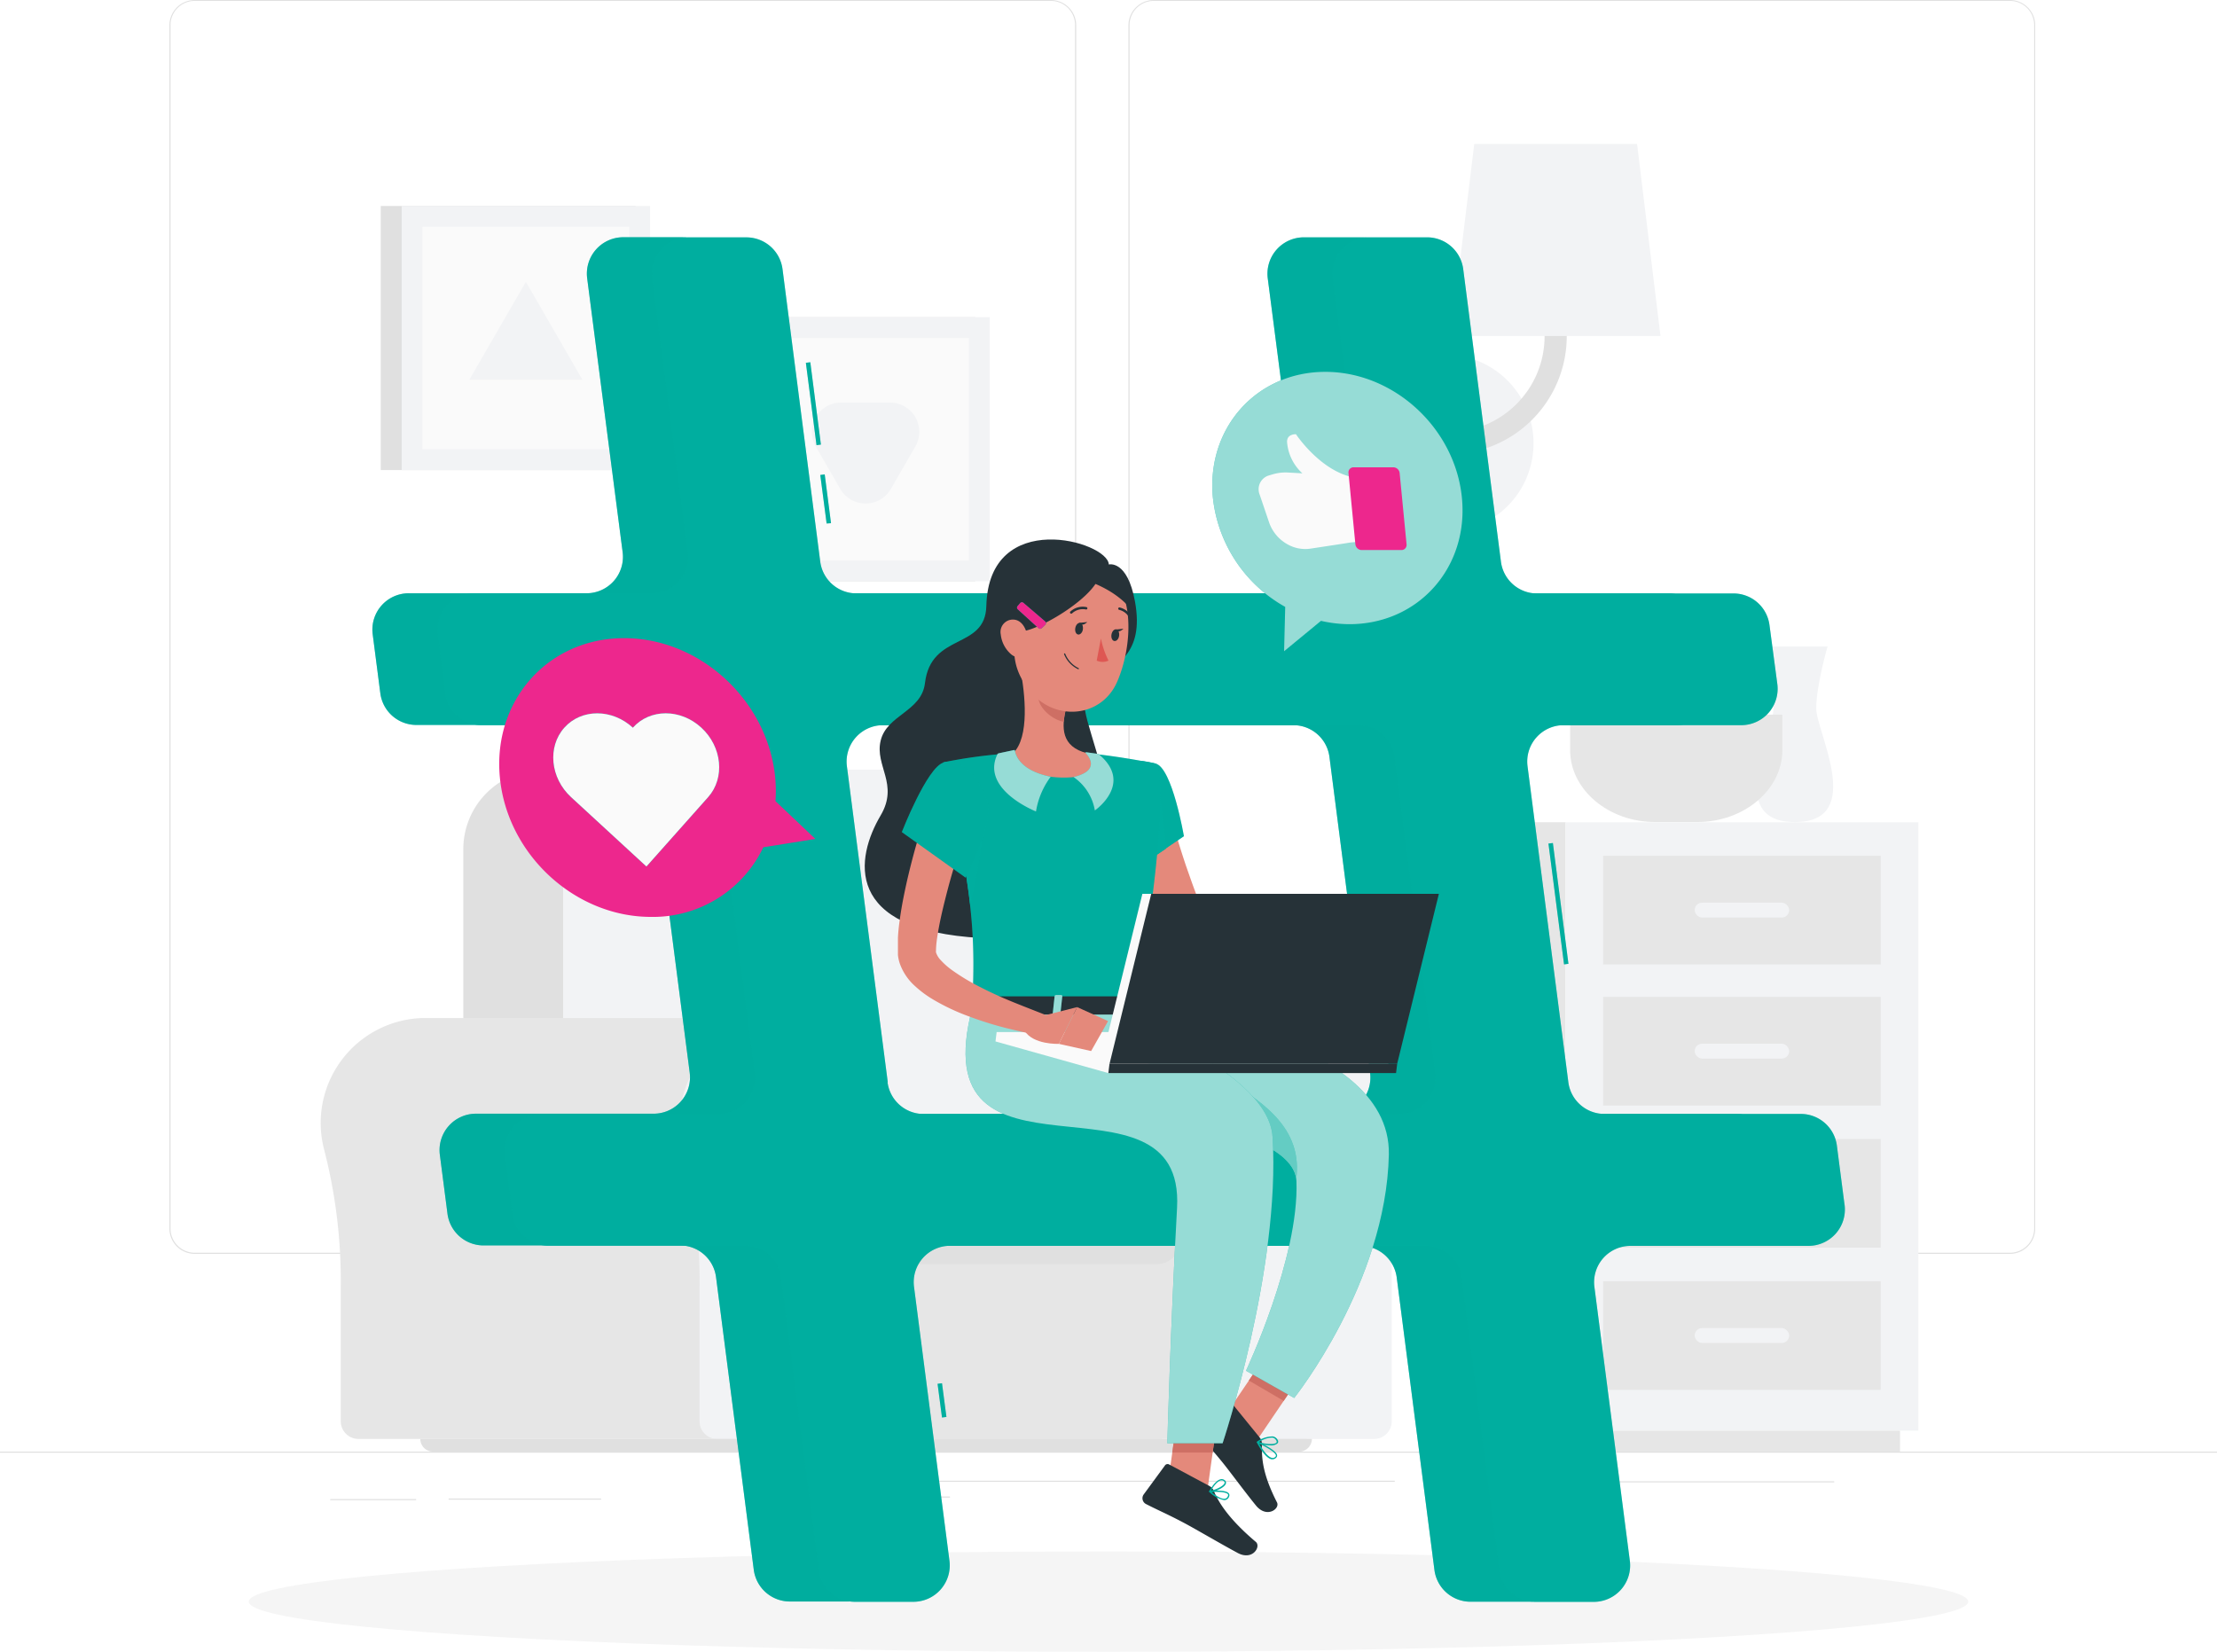 <svg xmlns="http://www.w3.org/2000/svg" width="342.139" height="254.934" viewBox="0 0 342.139 254.934">
    <g id="Social_media-rafiki" data-name="Social media-rafiki" transform="translate(0 -55)">
        <g id="freepik--background-complete--inject-11" transform="translate(0 55)">
            <rect id="Rectangle_26912" data-name="Rectangle 26912" width="342.139" height="0.171" transform="translate(0 224.032)" fill="#e0e0e0"/>
            <rect id="Rectangle_26913" data-name="Rectangle 26913" width="23.539" height="0.171" transform="translate(69.228 231.279)" fill="#e0e0e0"/>
            <rect id="Rectangle_26914" data-name="Rectangle 26914" width="13.248" height="0.171" transform="translate(50.965 231.361)" fill="#e0e0e0"/>
            <rect id="Rectangle_26915" data-name="Rectangle 26915" width="26.851" height="0.171" transform="translate(119.749 230.964)" fill="#e0e0e0"/>
            <rect id="Rectangle_26916" data-name="Rectangle 26916" width="79.226" height="0.171" transform="translate(136.021 228.528)" fill="#e0e0e0"/>
            <rect id="Rectangle_26917" data-name="Rectangle 26917" width="36.26" height="0.171" transform="translate(246.805 228.617)" fill="#e0e0e0"/>
            <path id="Path_31385" data-name="Path 31385" d="M174.238,248.514H42.11a3.907,3.907,0,0,1-3.9-3.907V58.873A3.907,3.907,0,0,1,42.11,55H174.238a3.907,3.907,0,0,1,3.907,3.907v185.7A3.907,3.907,0,0,1,174.238,248.514ZM42.11,55.137a3.736,3.736,0,0,0-3.729,3.736V244.606a3.736,3.736,0,0,0,3.729,3.736H174.238a3.743,3.743,0,0,0,3.736-3.736V58.873a3.743,3.743,0,0,0-3.736-3.736Z" transform="translate(-12.064 -55)" fill="#e0e0e0"/>
            <path id="Path_31386" data-name="Path 31386" d="M390.541,248.514H258.407a3.914,3.914,0,0,1-3.907-3.907V58.873A3.914,3.914,0,0,1,258.407,55H390.541a3.907,3.907,0,0,1,3.894,3.873V244.606A3.907,3.907,0,0,1,390.541,248.514ZM258.407,55.137a3.743,3.743,0,0,0-3.736,3.736V244.606a3.743,3.743,0,0,0,3.736,3.736H390.541a3.743,3.743,0,0,0,3.736-3.736V58.873a3.743,3.743,0,0,0-3.736-3.736Z" transform="translate(-80.351 -55)" fill="#e0e0e0"/>
            <path id="Path_31387" data-name="Path 31387" d="M206.266,284.61h0c-.376,0-.753,0-1.136.034a16.2,16.2,0,0,0-14.507,20.371,81.156,81.156,0,0,1,2.539,21.1v20.72a2.737,2.737,0,0,0,2.737,2.737h65.773V284.61Z" transform="translate(-60.009 -127.493)" fill="#e6e6e6"/>
            <path id="Path_31388" data-name="Path 31388" d="M303.4,300.848a16.2,16.2,0,0,0-32.366-1.054,16.368,16.368,0,0,0,.52,5.269,80.867,80.867,0,0,1,2.546,21.1v20.72a2.737,2.737,0,0,0,2.737,2.737h20.768a2.737,2.737,0,0,0,2.737-2.737V324.948a74.033,74.033,0,0,1,2.5-19.769A16.183,16.183,0,0,0,303.4,300.848Z" transform="translate(-85.561 -127.534)" fill="#f2f3f5"/>
            <rect id="Rectangle_26918" data-name="Rectangle 26918" width="59.033" height="39.435" transform="translate(120.289 182.634)" fill="#e6e6e6"/>
            <path id="Path_31389" data-name="Path 31389" d="M116.745,228.61h54.468a12.262,12.262,0,0,1,12.317,12.262v60.49H104.49v-60.49A12.262,12.262,0,0,1,116.745,228.61Z" transform="translate(-32.99 -109.813)" fill="#e0e0e0"/>
            <path id="Path_31390" data-name="Path 31390" d="M138.7,228.61h55.673a11.667,11.667,0,0,1,11.667,11.667v61.079H127V240.284a11.667,11.667,0,0,1,11.7-11.674Z" transform="translate(-40.097 -109.813)" fill="#f2f3f5"/>
            <path id="Path_31391" data-name="Path 31391" d="M180.941,316.64h54.414a3.558,3.558,0,0,1,3.558,3.558v8.944a3.558,3.558,0,0,1-3.558,3.558H180.941a1.061,1.061,0,0,1-1.061-1.061V317.7a1.061,1.061,0,0,1,1.061-1.061Z" transform="translate(-56.792 -137.606)" fill="#e0e0e0"/>
            <path id="Path_31392" data-name="Path 31392" d="M88.526,284.61h0c-.376,0-.753,0-1.136.034a16.2,16.2,0,0,0-14.507,20.371,81.156,81.156,0,0,1,2.539,21.1v20.72a2.737,2.737,0,0,0,2.737,2.737h65.766V284.61Z" transform="translate(-22.835 -127.493)" fill="#e6e6e6"/>
            <path id="Path_31393" data-name="Path 31393" d="M185.641,300.848a16.2,16.2,0,0,0-32.366-1.054,16.368,16.368,0,0,0,.52,5.269,80.867,80.867,0,0,1,2.546,21.1v20.72a2.737,2.737,0,0,0,2.737,2.737h20.768a2.737,2.737,0,0,0,2.737-2.737V324.948a74.032,74.032,0,0,1,2.5-19.769,16.182,16.182,0,0,0,.554-4.331Z" transform="translate(-48.382 -127.534)" fill="#f2f3f5"/>
            <path id="Path_31394" data-name="Path 31394" d="M230.421,381.5H96.761a1.971,1.971,0,0,1-1.971-1.971H232.384A1.971,1.971,0,0,1,230.421,381.5Z" transform="translate(-29.927 -157.462)" fill="#e0e0e0"/>
            <rect id="Rectangle_26919" data-name="Rectangle 26919" width="39.325" height="40.756" transform="translate(58.759 31.792)" fill="#e0e0e0"/>
            <rect id="Rectangle_26920" data-name="Rectangle 26920" width="38.34" height="40.756" transform="translate(61.989 31.792)" fill="#f2f3f5"/>
            <rect id="Rectangle_26921" data-name="Rectangle 26921" width="34.33" height="31.915" transform="translate(97.113 35.001) rotate(90)" fill="#fafafa"/>
            <path id="Path_31395" data-name="Path 31395" d="M114.575,118.56l-8.725,15.116h17.456Z" transform="translate(-33.419 -75.067)" fill="#f2f3f5"/>
            <rect id="Rectangle_26922" data-name="Rectangle 26922" width="39.325" height="40.756" transform="translate(111.181 48.953)" fill="#e0e0e0"/>
            <rect id="Rectangle_26923" data-name="Rectangle 26923" width="38.34" height="40.756" transform="translate(114.404 48.953)" fill="#f2f3f5"/>
            <rect id="Rectangle_26924" data-name="Rectangle 26924" width="34.33" height="31.915" transform="translate(149.528 52.169) rotate(90)" fill="#fafafa"/>
            <path id="Path_31396" data-name="Path 31396" d="M195.289,159.123l3.784-6.555a4.516,4.516,0,0,0-3.907-6.768h-7.575a4.509,4.509,0,0,0-3.9,6.768l3.784,6.555a4.509,4.509,0,0,0,7.814,0Z" transform="translate(-57.804 -83.668)" fill="#f2f3f5"/>
            <rect id="Rectangle_26925" data-name="Rectangle 26925" width="10.75" height="93.89" transform="translate(230.848 126.899)" fill="#e6e6e6"/>
            <rect id="Rectangle_26926" data-name="Rectangle 26926" width="59.539" height="3.237" transform="translate(233.681 220.789)" fill="#e6e6e6"/>
            <rect id="Rectangle_26927" data-name="Rectangle 26927" width="54.462" height="93.89" transform="translate(296.053 220.796) rotate(180)" fill="#f2f3f5"/>
            <rect id="Rectangle_26928" data-name="Rectangle 26928" width="42.849" height="16.765" transform="translate(290.25 192.556) rotate(180)" fill="#e6e6e6"/>
            <rect id="Rectangle_26929" data-name="Rectangle 26929" width="42.849" height="16.765" transform="translate(290.25 214.5) rotate(180)" fill="#e6e6e6"/>
            <rect id="Rectangle_26930" data-name="Rectangle 26930" width="14.582" height="2.299" rx="1.15" transform="translate(261.531 183.024)" fill="#f2f3f5"/>
            <rect id="Rectangle_26931" data-name="Rectangle 26931" width="14.582" height="2.299" rx="1.15" transform="translate(261.531 204.968)" fill="#f2f3f5"/>
            <rect id="Rectangle_26932" data-name="Rectangle 26932" width="42.849" height="16.765" transform="translate(290.25 148.844) rotate(180)" fill="#e6e6e6"/>
            <rect id="Rectangle_26933" data-name="Rectangle 26933" width="42.849" height="16.765" transform="translate(290.25 170.618) rotate(180)" fill="#e6e6e6"/>
            <rect id="Rectangle_26934" data-name="Rectangle 26934" width="14.582" height="2.299" rx="1.15" transform="translate(261.531 139.312)" fill="#f2f3f5"/>
            <rect id="Rectangle_26935" data-name="Rectangle 26935" width="14.582" height="2.299" rx="1.15" transform="translate(261.531 161.079)" fill="#f2f3f5"/>
            <path id="Path_31397" data-name="Path 31397" d="M407.117,200.81H397.024s1.752,6.049,1.752,9.58-7.678,17.518,3.3,17.518,3.291-13.952,3.291-17.518S407.117,200.81,407.117,200.81Z" transform="translate(-125.078 -101.036)" fill="#f2f3f5"/>
            <path id="Path_31398" data-name="Path 31398" d="M369.36,210.464a4.79,4.79,0,1,1-4.79-4.824A4.79,4.79,0,0,1,369.36,210.464Z" transform="translate(-113.591 -102.56)" fill="#f2f3f5"/>
            <path id="Path_31399" data-name="Path 31399" d="M381.4,213.824A4.824,4.824,0,1,1,376.574,209a4.824,4.824,0,0,1,4.824,4.824Z" transform="translate(-117.37 -103.621)" fill="#f2f3f5"/>
            <path id="Path_31400" data-name="Path 31400" d="M391.708,211.1a4.824,4.824,0,1,1-4.824-4.824,4.824,4.824,0,0,1,4.824,4.824Z" transform="translate(-120.625 -102.763)" fill="#f2f3f5"/>
            <path id="Path_31401" data-name="Path 31401" d="M354.11,216.18v5.474c0,6.1,5.905,11.1,13.118,11.1h6.514c7.219,0,13.124-5,13.124-11.1V216.18Z" transform="translate(-111.801 -105.888)" fill="#e6e6e6"/>
            <path id="Path_31402" data-name="Path 31402" d="M317.036,162.352a13.706,13.706,0,1,1,0-27.412h1.683v27.412Z" transform="translate(-95.768 -80.239)" fill="#e0e0e0"/>
            <circle id="Ellipse_1607" data-name="Ellipse 1607" cx="13.706" cy="13.706" r="13.706" transform="translate(206.489 78.643) rotate(-76.83)" fill="#f2f3f5"/>
            <path id="Path_31403" data-name="Path 31403" d="M325.931,137.788a1.711,1.711,0,0,1,0-3.421,14.815,14.815,0,0,0,14.8-14.794V96.821a1.711,1.711,0,0,1,3.421,0v22.752a18.243,18.243,0,0,1-18.222,18.215Z" transform="translate(-102.364 -67.664)" fill="#e0e0e0"/>
            <path id="Path_31404" data-name="Path 31404" d="M359.563,117.113H327.21l3.613-29.643H355.95Z" transform="translate(-103.308 -65.252)" fill="#f2f3f5"/>
        </g>
        <g id="freepik--Shadow--inject-11" transform="translate(38.395 294.442)">
            <ellipse id="Ellipse_1608" data-name="Ellipse 1608" cx="132.675" cy="7.746" rx="132.675" ry="7.746" fill="#f5f5f5"/>
        </g>
        <g id="freepik--Hashtag--inject-11" transform="translate(57.467 91.616)">
            <path id="Path_31405" data-name="Path 31405" d="M301.109,257.806l-1.17-9.094a5.625,5.625,0,0,0-5.57-4.9H264.055a5.611,5.611,0,0,1-5.57-4.893L252.2,190.144a5.6,5.6,0,0,1,5.563-6.33h27.412a5.611,5.611,0,0,0,5.563-6.336l-1.163-9.1a5.611,5.611,0,0,0-5.57-4.893H253.7a5.611,5.611,0,0,1-5.563-4.9l-5.83-45.162a5.618,5.618,0,0,0-5.57-4.9h-9.005a5.618,5.618,0,0,0-5.57,6.336l5.474,42.275a5.618,5.618,0,0,1-5.57,6.336h-73.4a5.611,5.611,0,0,1-5.563-4.9l-5.83-45.162a5.611,5.611,0,0,0-5.563-4.9H122.7a5.618,5.618,0,0,0-5.57,6.336l5.474,42.275a5.618,5.618,0,0,1-5.57,6.336H89.6a5.611,5.611,0,0,0-5.57,6.33l1.177,9.094a5.611,5.611,0,0,0,5.57,4.9h30.307a5.611,5.611,0,0,1,5.57,4.893l6.3,48.775a5.611,5.611,0,0,1-5.57,6.33H99.965a5.618,5.618,0,0,0-5.57,6.336l1.177,9.094a5.611,5.611,0,0,0,5.563,4.9h30.313a5.611,5.611,0,0,1,5.57,4.893l5.823,45.162a5.618,5.618,0,0,0,5.57,4.9h9.005a5.618,5.618,0,0,0,5.57-6.336l-5.474-42.275a5.611,5.611,0,0,1,5.584-6.275h73.382a5.611,5.611,0,0,1,5.584,4.858l5.823,45.162a5.618,5.618,0,0,0,5.57,4.9h9.005a5.611,5.611,0,0,0,5.563-6.336l-5.474-42.275a5.611,5.611,0,0,1,5.57-6.33h27.412a5.618,5.618,0,0,0,5.577-6.35ZM153.455,238.92l-6.289-48.775a5.611,5.611,0,0,1,5.563-6.33h73.382a5.611,5.611,0,0,1,5.57,4.893l6.275,48.782a5.611,5.611,0,0,1-5.57,6.33H159.025a5.618,5.618,0,0,1-5.57-4.9Z" transform="translate(-83.982 -108.51)" fill="#00ae9f"/>
            <path id="Path_31406" data-name="Path 31406" d="M301.109,257.806l-1.17-9.094a5.625,5.625,0,0,0-5.57-4.9H264.055a5.611,5.611,0,0,1-5.57-4.893L252.2,190.144a5.6,5.6,0,0,1,5.563-6.33h27.412a5.611,5.611,0,0,0,5.563-6.336l-1.163-9.1a5.611,5.611,0,0,0-5.57-4.893H253.7a5.611,5.611,0,0,1-5.563-4.9l-5.83-45.162a5.618,5.618,0,0,0-5.57-4.9h-9.005a5.618,5.618,0,0,0-5.57,6.336l5.474,42.275a5.618,5.618,0,0,1-5.57,6.336h-73.4a5.611,5.611,0,0,1-5.563-4.9l-5.83-45.162a5.611,5.611,0,0,0-5.563-4.9H122.7a5.618,5.618,0,0,0-5.57,6.336l5.474,42.275a5.618,5.618,0,0,1-5.57,6.336H89.6a5.611,5.611,0,0,0-5.57,6.33l1.177,9.094a5.611,5.611,0,0,0,5.57,4.9h30.307a5.611,5.611,0,0,1,5.57,4.893l6.3,48.775a5.611,5.611,0,0,1-5.57,6.33H99.965a5.618,5.618,0,0,0-5.57,6.336l1.177,9.094a5.611,5.611,0,0,0,5.563,4.9h30.313a5.611,5.611,0,0,1,5.57,4.893l5.823,45.162a5.618,5.618,0,0,0,5.57,4.9h9.005a5.618,5.618,0,0,0,5.57-6.336l-5.474-42.275a5.611,5.611,0,0,1,5.584-6.275h73.382a5.611,5.611,0,0,1,5.584,4.858l5.823,45.162a5.618,5.618,0,0,0,5.57,4.9h9.005a5.611,5.611,0,0,0,5.563-6.336l-5.474-42.275a5.611,5.611,0,0,1,5.57-6.33h27.412a5.618,5.618,0,0,0,5.577-6.35ZM153.455,238.92l-6.289-48.775a5.611,5.611,0,0,1,5.563-6.33h73.382a5.611,5.611,0,0,1,5.57,4.893l6.275,48.782a5.611,5.611,0,0,1-5.57,6.33H159.025a5.618,5.618,0,0,1-5.57-4.9Z" transform="translate(-83.982 -108.51)" fill="#00ae9f" opacity="0.4"/>
            <path id="Path_31407" data-name="Path 31407" d="M202.757,299.565l-.684-5.2.684-.089.684,5.2Zm96-69.933-2.409-18.647.684-.082,2.4,18.64ZM184.952,161.587l-.979-7.486.684-.089.972,7.527Zm-1.56-12.091-1.642-12.707.684-.089,1.635,12.707Z" transform="translate(-114.85 -117.41)" fill="#00ae9f"/>
            <path id="Path_31408" data-name="Path 31408" d="M202.757,299.565l-.684-5.2.684-.089.684,5.2Zm96-69.933-2.409-18.647.684-.082,2.4,18.64ZM184.952,161.587l-.979-7.486.684-.089.972,7.527Zm-1.56-12.091-1.642-12.707.684-.089,1.635,12.707Z" transform="translate(-114.85 -117.41)" fill="#00ae9f" opacity="0.3"/>
            <path id="Path_31409" data-name="Path 31409" d="M315.8,257.812l-1.177-9.094a5.618,5.618,0,0,0-5.57-4.9H278.743a5.611,5.611,0,0,1-5.563-4.893l-6.3-48.775a5.618,5.618,0,0,1,5.57-6.33h27.412a5.618,5.618,0,0,0,5.57-6.336l-1.211-9.1a5.6,5.6,0,0,0-5.563-4.893H268.348a5.618,5.618,0,0,1-5.57-4.9l-5.823-45.162a5.618,5.618,0,0,0-5.57-4.9H242.38a5.618,5.618,0,0,0-5.57,6.336l5.474,42.275a5.618,5.618,0,0,1-5.57,6.336h-73.4a5.618,5.618,0,0,1-5.584-4.879l-5.823-45.162a5.618,5.618,0,0,0-5.57-4.9H137.35a5.611,5.611,0,0,0-5.563,6.336l5.474,42.275a5.618,5.618,0,0,1-5.57,6.336H104.259a5.611,5.611,0,0,0-5.57,6.33l1.17,9.094a5.618,5.618,0,0,0,5.57,4.9h30.313a5.611,5.611,0,0,1,5.57,4.893l6.289,48.8a5.6,5.6,0,0,1-5.563,6.33H114.625a5.611,5.611,0,0,0-5.563,6.336l1.17,9.094a5.618,5.618,0,0,0,5.57,4.9h30.3a5.6,5.6,0,0,1,5.563,4.893l5.83,45.162a5.618,5.618,0,0,0,5.57,4.9H172.1a5.618,5.618,0,0,0,5.57-6.336L172.2,270.5a5.611,5.611,0,0,1,5.57-6.33h73.368a5.611,5.611,0,0,1,5.563,4.893l5.83,45.162a5.611,5.611,0,0,0,5.563,4.9H277.1a5.618,5.618,0,0,0,5.57-6.336L277.2,270.512a5.611,5.611,0,0,1,5.563-6.33h27.419a5.618,5.618,0,0,0,5.625-6.371ZM168.15,238.926l-6.309-48.775a5.618,5.618,0,0,1,5.57-6.33h73.361a5.618,5.618,0,0,1,5.57,4.892l6.289,48.783a5.611,5.611,0,0,1-5.563,6.33H173.685a5.611,5.611,0,0,1-5.57-4.9Z" transform="translate(-88.611 -108.516)" fill="#00ae9f"/>
            <path id="Path_31410" data-name="Path 31410" d="M315.8,257.812l-1.177-9.094a5.618,5.618,0,0,0-5.57-4.9H278.743a5.611,5.611,0,0,1-5.563-4.893l-6.3-48.775a5.618,5.618,0,0,1,5.57-6.33h27.412a5.618,5.618,0,0,0,5.57-6.336l-1.211-9.1a5.6,5.6,0,0,0-5.563-4.893H268.348a5.618,5.618,0,0,1-5.57-4.9l-5.823-45.162a5.618,5.618,0,0,0-5.57-4.9H242.38a5.618,5.618,0,0,0-5.57,6.336l5.474,42.275a5.618,5.618,0,0,1-5.57,6.336h-73.4a5.618,5.618,0,0,1-5.584-4.879l-5.823-45.162a5.618,5.618,0,0,0-5.57-4.9H137.35a5.611,5.611,0,0,0-5.563,6.336l5.474,42.275a5.618,5.618,0,0,1-5.57,6.336H104.259a5.611,5.611,0,0,0-5.57,6.33l1.17,9.094a5.618,5.618,0,0,0,5.57,4.9h30.313a5.611,5.611,0,0,1,5.57,4.893l6.289,48.8a5.6,5.6,0,0,1-5.563,6.33H114.625a5.611,5.611,0,0,0-5.563,6.336l1.17,9.094a5.618,5.618,0,0,0,5.57,4.9h30.3a5.6,5.6,0,0,1,5.563,4.893l5.83,45.162a5.618,5.618,0,0,0,5.57,4.9H172.1a5.618,5.618,0,0,0,5.57-6.336L172.2,270.5a5.611,5.611,0,0,1,5.57-6.33h73.368a5.611,5.611,0,0,1,5.563,4.893l5.83,45.162a5.611,5.611,0,0,0,5.563,4.9H277.1a5.618,5.618,0,0,0,5.57-6.336L277.2,270.512a5.611,5.611,0,0,1,5.563-6.33h27.419a5.618,5.618,0,0,0,5.625-6.371ZM168.15,238.926l-6.309-48.775a5.618,5.618,0,0,1,5.57-6.33h73.361a5.618,5.618,0,0,1,5.57,4.892l6.289,48.783a5.611,5.611,0,0,1-5.563,6.33H173.685a5.611,5.611,0,0,1-5.57-4.9Z" transform="translate(-88.611 -108.516)" fill="#00ae9f" opacity="0.3"/>
            <path id="Path_31411" data-name="Path 31411" d="M278,318.031H269a3.647,3.647,0,0,1-3.613-3.182l-5.83-45.162a7.6,7.6,0,0,0-7.527-6.61H178.661a7.582,7.582,0,0,0-7.527,8.553l5.474,42.275a3.64,3.64,0,0,1-3.62,4.106h-9.012a3.647,3.647,0,0,1-3.62-3.182l-5.823-45.162a7.609,7.609,0,0,0-7.527-6.61H116.693a3.661,3.661,0,0,1-3.62-3.182l-1.17-9.094a3.64,3.64,0,0,1,3.613-4.106h27.419a7.589,7.589,0,0,0,7.527-8.553l-6.3-48.768a7.6,7.6,0,0,0-7.527-6.617H106.326a3.647,3.647,0,0,1-3.613-3.175l-1.177-9.1a3.64,3.64,0,0,1,3.62-4.106h27.412A7.582,7.582,0,0,0,140.1,157.8l-5.474-42.275a3.64,3.64,0,0,1,3.613-4.106h9.005a3.661,3.661,0,0,1,3.62,3.182l5.823,45.162a7.6,7.6,0,0,0,7.527,6.61h73.4a7.582,7.582,0,0,0,7.527-8.553l-5.474-42.275a3.64,3.64,0,0,1,3.613-4.106h9.005a3.668,3.668,0,0,1,3.62,3.182l5.823,45.162a7.6,7.6,0,0,0,7.527,6.61H299.6a3.654,3.654,0,0,1,3.613,3.182l1.177,9.074a3.64,3.64,0,0,1-3.62,4.106H273.324a7.589,7.589,0,0,0-7.527,8.553l6.3,48.775a7.6,7.6,0,0,0,7.527,6.61h30.313a3.654,3.654,0,0,1,3.62,3.182l1.17,9.094a3.64,3.64,0,0,1-3.613,4.106H283.691a7.568,7.568,0,0,0-7.527,8.553l5.474,42.275a3.654,3.654,0,0,1-3.62,4.106Zm-99.343-55.112h73.382a7.767,7.767,0,0,1,7.684,6.761l5.83,45.162a3.476,3.476,0,0,0,3.421,3.031h9.005a3.469,3.469,0,0,0,3.421-3.921l-5.474-42.275a7.753,7.753,0,0,1,7.691-8.745h27.412a3.469,3.469,0,0,0,3.421-3.921l-1.177-9.094a3.476,3.476,0,0,0-3.421-3.031H279.544a7.773,7.773,0,0,1-7.684-6.761l-6.3-48.775a7.753,7.753,0,0,1,7.691-8.745h27.412a3.469,3.469,0,0,0,3.421-3.921l-1.067-9.108a3.49,3.49,0,0,0-3.421-3.031H269.287a7.773,7.773,0,0,1-7.691-6.761l-5.823-45.162a3.483,3.483,0,0,0-3.421-3.031h-9.067a3.476,3.476,0,0,0-3.421,3.921l5.474,42.275a7.753,7.753,0,0,1-7.732,8.772H164.223a7.773,7.773,0,0,1-7.691-6.761l-5.823-45.162a3.483,3.483,0,0,0-3.421-3.031h-9.032a3.469,3.469,0,0,0-3.421,3.921l5.474,42.275a7.753,7.753,0,0,1-7.732,8.759H105.163a3.476,3.476,0,0,0-3.421,3.921l1.143,9.08a3.483,3.483,0,0,0,3.421,3.031h30.313a7.773,7.773,0,0,1,7.691,6.761l6.289,48.775a7.746,7.746,0,0,1-7.684,8.745H115.53a3.469,3.469,0,0,0-3.421,3.921l1.17,9.094a3.483,3.483,0,0,0,3.421,3.031h30.307a7.767,7.767,0,0,1,7.684,6.761l5.83,45.162a3.476,3.476,0,0,0,3.421,3.031h9.067a3.469,3.469,0,0,0,3.421-3.921l-5.474-42.275a7.753,7.753,0,0,1,7.691-8.745Zm69.31-16.046H174.59a7.773,7.773,0,0,1-7.691-6.761l-6.3-48.775a7.753,7.753,0,0,1,7.691-8.745h73.382a7.773,7.773,0,0,1,7.691,6.761l6.289,48.775a7.753,7.753,0,0,1-7.684,8.745Zm-79.677-64.11a7.589,7.589,0,0,0-7.527,8.553l6.3,48.775a7.6,7.6,0,0,0,7.527,6.61h73.382a7.582,7.582,0,0,0,7.527-8.553L249.21,189.38a7.6,7.6,0,0,0-7.527-6.617Z" transform="translate(-89.515 -109.429)" fill="#00ae9f"/>
        </g>
        <g id="freepik--Character--inject-11" transform="translate(133.452 138.262)">
            <path id="Path_31412" data-name="Path 31412" d="M275.92,369.318l5.372,3.141L289.4,360.5l-5.372-3.148Z" transform="translate(-220.566 -233.721)" fill="#e4897b"/>
            <path id="Path_31413" data-name="Path 31413" d="M279.3,376.58l-4.414-5.426a.493.493,0,0,0-.643-.116l-4.79,2.874a1.006,1.006,0,0,0-.233,1.478c1.574,1.861,2.429,2.682,4.373,5.07,1.191,1.471,3.51,4.633,5.166,6.658s3.743.5,3.237-.493c-2.272-4.448-2.361-6.843-2.327-9A1.6,1.6,0,0,0,279.3,376.58Z" transform="translate(-218.378 -238.019)" fill="#263238"/>
            <path id="Path_31414" data-name="Path 31414" d="M285.883,382.886h-.13c-.876-.137-1.806-1.67-2.279-2.566a.1.1,0,0,1,.13-.144c.287.123,2.819,1.239,2.977,2.053a.438.438,0,0,1-.137.4A.78.78,0,0,1,285.883,382.886Zm-2.053-2.409c.719,1.293,1.458,2.108,1.984,2.19a.561.561,0,0,0,.513-.178.253.253,0,0,0,.075-.219c-.13-.547-1.724-1.389-2.573-1.793Z" transform="translate(-222.947 -240.925)" fill="#00ae9f"/>
            <path id="Path_31415" data-name="Path 31415" d="M285.587,380.35a5.474,5.474,0,0,1-2.053-.417.089.089,0,0,1-.055-.082.1.1,0,0,1,.041-.1,4.153,4.153,0,0,1,2.422-.787,1.047,1.047,0,0,1,.684.458c.212.322.13.527,0,.636A1.465,1.465,0,0,1,285.587,380.35Zm-1.8-.527c.842.335,2.388.452,2.7.1,0-.034.116-.13-.055-.383a.814.814,0,0,0-.547-.37,3.647,3.647,0,0,0-2.1.677Z" transform="translate(-222.952 -240.538)" fill="#00ae9f"/>
            <path id="Path_31416" data-name="Path 31416" d="M260.676,237.13l.26,1.04.294,1.122c.2.753.424,1.512.65,2.272q.684,2.279,1.444,4.55c.534,1.505,1.047,3.025,1.629,4.523.281.746.561,1.505.855,2.251l.349.9a2.053,2.053,0,0,0,.274.431,8.033,8.033,0,0,0,3.031,1.916,28.681,28.681,0,0,0,4.318,1.369c1.519.356,3.079.65,4.66.9s3.2.438,4.79.609l.055,3.223a49.614,49.614,0,0,1-10.264,0,29.618,29.618,0,0,1-5.276-1.02,17.34,17.34,0,0,1-2.737-1.074,10.469,10.469,0,0,1-2.737-1.916,7.486,7.486,0,0,1-1.2-1.553,4.925,4.925,0,0,1-.253-.458l-.157-.322-.274-.568c-.37-.76-.739-1.519-1.081-2.292-.684-1.546-1.369-3.1-1.971-4.687s-1.184-3.189-1.7-4.79c-.253-.821-.493-1.649-.684-2.484l-.328-1.273c-.1-.445-.185-.828-.281-1.369Z" transform="translate(-213.752 -195.765)" fill="#e4897b"/>
            <path id="Path_31417" data-name="Path 31417" d="M257,227.022c2.566.65,4.366,11.215,4.366,11.215l-7.075,4.79s-6.781-10.654-4.79-13.48C251.54,226.632,253.258,226.064,257,227.022Z" transform="translate(-212.109 -192.438)" fill="#00ae9f"/>
            <path id="Path_31418" data-name="Path 31418" d="M257,227.022c2.566.65,4.366,11.215,4.366,11.215l-7.075,4.79s-6.781-10.654-4.79-13.48C251.54,226.632,253.258,226.064,257,227.022Z" transform="translate(-212.109 -192.438)" fill="#00ae9f" opacity="0.2"/>
            <path id="Path_31419" data-name="Path 31419" d="M258.231,232.83l-5.474,1.273-.527,5.372a62.273,62.273,0,0,0,3.079,5.543l4.29-2.915C259.374,239.632,258.915,234.5,258.231,232.83Z" transform="translate(-213.086 -194.407)" fill="#00ae9f"/>
            <path id="Path_31420" data-name="Path 31420" d="M258.231,232.83l-5.474,1.273-.527,5.372a62.273,62.273,0,0,0,3.079,5.543l4.29-2.915C259.374,239.632,258.915,234.5,258.231,232.83Z" transform="translate(-213.086 -194.407)" fill="#00ae9f" opacity="0.3"/>
            <path id="Path_31421" data-name="Path 31421" d="M294.9,266.935l4.414-4.475.582,6.3s-3.312,2.244-5.6,1.04Z" transform="translate(-226.366 -203.762)" fill="#e4897b"/>
            <path id="Path_31422" data-name="Path 31422" d="M306.824,261.47l.2,5.31-4.81,1.663-.582-6.3Z" transform="translate(-228.683 -203.449)" fill="#e4897b"/>
            <path id="Path_31423" data-name="Path 31423" d="M262.97,386.175H269.2l2-14.425h-6.234Z" transform="translate(-216.477 -238.267)" fill="#e4897b"/>
            <path id="Path_31424" data-name="Path 31424" d="M267.931,388.563l-6.159-3.291a.493.493,0,0,0-.636.144l-3.305,4.509a1.006,1.006,0,0,0,.363,1.451c2.169,1.109,3.278,1.533,5.994,2.977,1.67.89,5.857,3.346,8.17,4.578s3.64-.992,2.792-1.711c-3.811-3.216-5.659-5.837-6.46-7.828A1.6,1.6,0,0,0,267.931,388.563Z" transform="translate(-214.8 -242.517)" fill="#263238"/>
            <path id="Path_31425" data-name="Path 31425" d="M213.791,186.937c-.157,6.843-8.533,4.017-9.47,11.9-.527,4.427-5.892,4.886-6.843,8.9-.931,3.88,2.853,6.7,0,11.53-3.818,6.466-5.953,17.743,15.472,18.913,15.93.869,21.534-15.314,18.831-25.257s-4.208-11.475-1.245-14.212,7.712-4.106,6.193-12.468c-1.177-6.466-4.037-5.707-4.037-5.707C232.548,176.96,214.168,171.712,213.791,186.937Z" transform="translate(-195.026 -176.679)" fill="#263238"/>
            <path id="Path_31426" data-name="Path 31426" d="M291.209,360.5l-4.181,6.165-5.378-3.141,4.181-6.172Z" transform="translate(-222.375 -233.721)" fill="#ce6f64"/>
            <path id="Path_31427" data-name="Path 31427" d="M265.413,371.76h6.234l-1.04,7.431H264.38Z" transform="translate(-216.922 -238.27)" fill="#ce6f64"/>
            <path id="Path_31428" data-name="Path 31428" d="M245.5,226.39s2.97,1.047-2.977,37.587H217.209c.424-10.264.431-16.642-4.489-37.772a74.815,74.815,0,0,1,10.743-1.41,80.39,80.39,0,0,1,11.489,0C239.906,225.247,245.5,226.39,245.5,226.39Z" transform="translate(-200.612 -191.805)" fill="#00ae9f"/>
            <path id="Path_31429" data-name="Path 31429" d="M245.5,226.39s2.97,1.047-2.977,37.587H217.209c.424-10.264.431-16.642-4.489-37.772a74.815,74.815,0,0,1,10.743-1.41,80.39,80.39,0,0,1,11.489,0C239.906,225.247,245.5,226.39,245.5,226.39Z" transform="translate(-200.612 -191.805)" fill="#00ae9f" opacity="0.2"/>
            <path id="Path_31430" data-name="Path 31430" d="M229.6,206c.725,3.7,1.451,10.463-1.136,12.933,0,0,1.013,3.75,7.876,3.75,6.61,0,3.613-3.75,3.613-3.75-4.106-.985-4.017-4.044-3.3-6.918Z" transform="translate(-205.582 -185.936)" fill="#e4897b"/>
            <path id="Path_31431" data-name="Path 31431" d="M234.258,209.58l4.174,3.558a11.885,11.885,0,0,0-.349,2.053c-1.581-.226-3.743-1.957-3.907-3.606A5.653,5.653,0,0,1,234.258,209.58Z" transform="translate(-207.369 -187.066)" fill="#ce6f64"/>
            <path id="Path_31432" data-name="Path 31432" d="M229.24,188.271c-.684,6.158-1.15,8.718,1.369,12.385,3.777,5.515,11.475,5.05,14.007-.753,2.279-5.221,3.066-14.37-2.45-17.866a8.43,8.43,0,0,0-12.926,6.234Z" transform="translate(-205.657 -177.952)" fill="#e4897b"/>
            <path id="Path_31433" data-name="Path 31433" d="M228.806,191.311c.869,1.615,14.171-5.741,12.659-9.689s-5.474-2.518-5.474-2.518-7.028,1.6-8.211,5.248A8.8,8.8,0,0,0,228.806,191.311Z" transform="translate(-205.257 -177.365)" fill="#263238"/>
            <path id="Path_31434" data-name="Path 31434" d="M225.695,197.022a4.687,4.687,0,0,0,1.594,3.059c1.2,1.02,2.4.109,2.566-1.369.151-1.321-.294-3.421-1.738-3.9A1.911,1.911,0,0,0,225.695,197.022Z" transform="translate(-204.705 -182.371)" fill="#e4897b"/>
            <path id="Path_31435" data-name="Path 31435" d="M247.7,282.15s39.373,3.791,38.963,22.78c-.424,19.755-14.609,37.546-14.609,37.546l-7.438-4.208s8.211-17.387,7.787-29.232c-.342-10.127-38.1-12.071-38.1-12.071L229.09,282.15Z" transform="translate(-205.78 -209.979)" fill="#00ae9f"/>
            <path id="Path_31436" data-name="Path 31436" d="M247.7,282.15s39.373,3.791,38.963,22.78c-.424,19.755-14.609,37.546-14.609,37.546l-7.438-4.208s8.211-17.387,7.787-29.232c-.342-10.127-38.1-12.071-38.1-12.071L229.09,282.15Z" transform="translate(-205.78 -209.979)" fill="#fafafa" opacity="0.6"/>
            <path id="Path_31437" data-name="Path 31437" d="M276.33,298.42l.794,8.074c5.508,1.724,9.744,4.106,10.162,7.294C288.216,306.645,283.234,302.423,276.33,298.42Z" transform="translate(-220.695 -215.115)" fill="#00ae9f"/>
            <path id="Path_31438" data-name="Path 31438" d="M276.33,298.42l.794,8.074c5.508,1.724,9.744,4.106,10.162,7.294C288.216,306.645,283.234,302.423,276.33,298.42Z" transform="translate(-220.695 -215.115)" fill="#fafafa" opacity="0.4"/>
            <path id="Path_31439" data-name="Path 31439" d="M237.441,282.15s27.015,8.95,27.7,20.029c1.259,20.4-7.712,47.284-7.712,47.284H248.9s.479-17.839,1.5-36.321c1.273-23.218-39.688-.322-31.573-30.991Z" transform="translate(-202.204 -209.979)" fill="#00ae9f"/>
            <path id="Path_31440" data-name="Path 31440" d="M237.441,282.15s27.015,8.95,27.7,20.029c1.259,20.4-7.712,47.284-7.712,47.284H248.9s.479-17.839,1.5-36.321c1.273-23.218-39.688-.322-31.573-30.991Z" transform="translate(-202.204 -209.979)" fill="#fafafa" opacity="0.6"/>
            <path id="Path_31441" data-name="Path 31441" d="M242.5,196.281c-.089.493.1.937.424,1s.684-.3.746-.794-.1-.944-.424-1S242.589,195.782,242.5,196.281Z" transform="translate(-210.007 -182.615)" fill="#263238"/>
            <path id="Path_31442" data-name="Path 31442" d="M250.661,197.741c-.082.493.1.937.431,1s.684-.294.746-.794-.1-.937-.431-1S250.75,197.241,250.661,197.741Z" transform="translate(-212.585 -183.076)" fill="#263238"/>
            <path id="Path_31443" data-name="Path 31443" d="M251.55,196.94l1.245-.13S252.022,197.624,251.55,196.94Z" transform="translate(-212.872 -183.035)" fill="#263238"/>
            <path id="Path_31444" data-name="Path 31444" d="M247.99,199a13.522,13.522,0,0,0,1.17,3.421,2.183,2.183,0,0,1-1.82,0Z" transform="translate(-211.542 -183.726)" fill="#de5753"/>
            <path id="Path_31445" data-name="Path 31445" d="M242.195,204.813h-.041a4.311,4.311,0,0,1-2.176-2.32.094.094,0,0,1,.178-.062,4.188,4.188,0,0,0,2.053,2.21.09.09,0,0,1-.014.171Z" transform="translate(-209.216 -184.791)" fill="#263238"/>
            <path id="Path_31446" data-name="Path 31446" d="M241.509,192.915a.19.19,0,0,1-.137-.328,2.819,2.819,0,0,1,2.491-.684.188.188,0,0,1-.1.363,2.429,2.429,0,0,0-2.149.623A.2.2,0,0,1,241.509,192.915Z" transform="translate(-209.639 -181.466)" fill="#263238"/>
            <path id="Path_31447" data-name="Path 31447" d="M254.2,193.959a.205.205,0,0,1-.171-.116,2.463,2.463,0,0,0-1.683-1.464.187.187,0,1,1,.062-.37,2.792,2.792,0,0,1,1.964,1.683.178.178,0,0,1-.1.246A.137.137,0,0,1,254.2,193.959Z" transform="translate(-213.073 -181.518)" fill="#263238"/>
            <path id="Path_31448" data-name="Path 31448" d="M275.01,392.668a4.462,4.462,0,0,1-2.279-1.259.1.1,0,0,1-.034-.109.109.109,0,0,1,.089-.075c.253,0,2.477-.205,2.942.4a.458.458,0,0,1,.062.458.807.807,0,0,1-.554.554A1.134,1.134,0,0,1,275.01,392.668Zm-1.957-1.252c.9.753,1.683,1.136,2.128,1.02a.589.589,0,0,0,.411-.417.233.233,0,0,0,0-.26C275.264,391.362,273.827,391.368,273.053,391.416Z" transform="translate(-219.547 -244.405)" fill="#00ae9f"/>
            <path id="Path_31449" data-name="Path 31449" d="M272.8,390.619a.089.089,0,0,1-.089-.055.109.109,0,0,1,0-.1c.034-.062.876-1.629,1.738-1.834a.684.684,0,0,1,.609.116.459.459,0,0,1,.226.547c-.185.63-1.724,1.307-2.477,1.327Zm1.834-1.807h-.144c-.616.144-1.259,1.15-1.505,1.553.718-.109,1.95-.684,2.094-1.156a.293.293,0,0,0-.144-.315.513.513,0,0,0-.3-.082Z" transform="translate(-219.55 -243.587)" fill="#00ae9f"/>
            <path id="Path_31450" data-name="Path 31450" d="M243.38,195.43l1.252-.13S243.852,196.121,243.38,195.43Z" transform="translate(-210.292 -182.558)" fill="#263238"/>
            <path id="Path_31451" data-name="Path 31451" d="M218.659,279.911l-.2,2.265c-.089.178.116.356.411.356h25.585c.233,0,.417-.109.431-.253l.233-2.265c0-.157-.185-.294-.431-.294H219.069A.479.479,0,0,0,218.659,279.911Z" transform="translate(-202.418 -209.211)" fill="#263238"/>
            <path id="Path_31452" data-name="Path 31452" d="M223.367,282.667h-.684c-.137,0-.24-.068-.233-.157l.322-2.942c0-.089.13-.157.267-.157h.684c.137,0,.24.068.233.157l-.322,2.942C223.62,282.6,223.51,282.667,223.367,282.667Z" transform="translate(-203.684 -209.113)" fill="#00ae9f"/>
            <path id="Path_31453" data-name="Path 31453" d="M223.367,282.667h-.684c-.137,0-.24-.068-.233-.157l.322-2.942c0-.089.13-.157.267-.157h.684c.137,0,.24.068.233.157l-.322,2.942C223.62,282.6,223.51,282.667,223.367,282.667Z" transform="translate(-203.684 -209.113)" fill="#fafafa" opacity="0.6"/>
            <path id="Path_31454" data-name="Path 31454" d="M253.23,282.667h-.684c-.137,0-.24-.068-.226-.157l.322-2.942c0-.089.123-.157.26-.157h.684c.137,0,.24.068.226.157l-.322,2.942A.248.248,0,0,1,253.23,282.667Z" transform="translate(-213.114 -209.113)" fill="#00ae9f"/>
            <path id="Path_31455" data-name="Path 31455" d="M253.23,282.667h-.684c-.137,0-.24-.068-.226-.157l.322-2.942c0-.089.123-.157.26-.157h.684c.137,0,.24.068.226.157l-.322,2.942A.248.248,0,0,1,253.23,282.667Z" transform="translate(-213.114 -209.113)" fill="#fafafa" opacity="0.6"/>
            <path id="Path_31456" data-name="Path 31456" d="M238.3,282.667h-.684c-.137,0-.246-.068-.233-.157l.322-2.942c0-.089.13-.157.267-.157h.684c.137,0,.24.068.233.157l-.322,2.942C238.55,282.6,238.433,282.667,238.3,282.667Z" transform="translate(-208.397 -209.113)" fill="#00ae9f"/>
            <path id="Path_31457" data-name="Path 31457" d="M238.3,282.667h-.684c-.137,0-.246-.068-.233-.157l.322-2.942c0-.089.13-.157.267-.157h.684c.137,0,.24.068.233.157l-.322,2.942C238.55,282.6,238.433,282.667,238.3,282.667Z" transform="translate(-208.397 -209.113)" fill="#fafafa" opacity="0.6"/>
            <path id="Path_31458" data-name="Path 31458" d="M219.954,241.29l-3.264,2.778c.684,3.7,1.163,6.774,1.464,9.511C218.763,250.836,220.324,243.391,219.954,241.29Z" transform="translate(-201.866 -197.078)" fill="#00ae9f"/>
            <path id="Path_31459" data-name="Path 31459" d="M219.954,241.29l-3.264,2.778c.684,3.7,1.163,6.774,1.464,9.511C218.763,250.836,220.324,243.391,219.954,241.29Z" transform="translate(-201.866 -197.078)" fill="#00ae9f" opacity="0.3"/>
            <path id="Path_31460" data-name="Path 31460" d="M299.061,256.6H254.672l-6.432,26.215h44.389Z" transform="translate(-211.827 -201.912)" fill="#fafafa"/>
            <path id="Path_31461" data-name="Path 31461" d="M269.077,287.78l-27.145,6.33-17.422-4.886.178-1.444Z" transform="translate(-204.334 -211.756)" fill="#fafafa"/>
            <path id="Path_31462" data-name="Path 31462" d="M213.3,239.17c-.527,1.745-1.1,3.545-1.615,5.324s-1.054,3.572-1.519,5.358-.91,3.565-1.252,5.31c-.164.869-.322,1.738-.424,2.559a14.666,14.666,0,0,0-.116,1.738,3.127,3.127,0,0,0,.753,1.239,11.244,11.244,0,0,0,1.718,1.519,32.846,32.846,0,0,0,4.5,2.689c1.608.828,3.291,1.581,5.009,2.279s3.469,1.369,5.187,2.053l-.794,3.093c-1.964-.308-3.832-.746-5.734-1.218a54.621,54.621,0,0,1-5.625-1.779,33.039,33.039,0,0,1-5.556-2.641,16.421,16.421,0,0,1-2.737-2.053,8.471,8.471,0,0,1-2.32-3.49,6.665,6.665,0,0,1-.267-1.252v-2.676c.055-1.067.171-2.053.322-3.079.281-2,.684-3.928,1.109-5.83a114.109,114.109,0,0,1,3.2-11.2Z" transform="translate(-197.385 -195.758)" fill="#e4897b"/>
            <path id="Path_31463" data-name="Path 31463" d="M209.8,226.932c-2.532.773-6.412,10.723-6.412,10.723l9.833,7.028s4.42-8.506,3.353-11.783C215.44,229.457,212.7,226.021,209.8,226.932Z" transform="translate(-197.666 -192.498)" fill="#00ae9f"/>
            <path id="Path_31464" data-name="Path 31464" d="M209.8,226.932c-2.532.773-6.412,10.723-6.412,10.723l9.833,7.028s4.42-8.506,3.353-11.783C215.44,229.457,212.7,226.021,209.8,226.932Z" transform="translate(-197.666 -192.498)" fill="#00ae9f" opacity="0.2"/>
            <path id="Path_31465" data-name="Path 31465" d="M233.267,283.649l5.912-1.5-2.819,5.673s-3.989.171-5.31-2.053Z" transform="translate(-206.399 -209.979)" fill="#e4897b"/>
            <path id="Path_31466" data-name="Path 31466" d="M246.4,284.305l-2.614,4.626-4.975-1.109,2.819-5.673Z" transform="translate(-208.849 -209.979)" fill="#e4897b"/>
            <path id="Path_31467" data-name="Path 31467" d="M301.061,256.6H256.672l-6.432,26.215h44.389Z" transform="translate(-212.458 -201.912)" fill="#263238"/>
            <path id="Path_31468" data-name="Path 31468" d="M294.544,294.91l-.178,1.451h-44.4l.178-1.451Z" transform="translate(-212.373 -214.007)" fill="#263238"/>
            <path id="Path_31469" data-name="Path 31469" d="M245.82,184.83c5.981,2.395,6.473,5.837,6.159,3.421a9.165,9.165,0,0,0-5.4-6.809C245.368,180.936,243.206,183.783,245.82,184.83Z" transform="translate(-210.673 -178.164)" fill="#263238"/>
            <path id="Path_31470" data-name="Path 31470" d="M229.868,190.951l-.4.472a.349.349,0,0,0,0,.486l3.23,2.942a.349.349,0,0,0,.472,0l.554-.513a.349.349,0,0,0,0-.52l-3.387-2.9a.349.349,0,0,0-.465.034Z" transform="translate(-205.868 -181.151)" fill="#00ae9f"/>
            <path id="Path_31471" data-name="Path 31471" d="M229.868,190.951l-.4.472a.349.349,0,0,0,0,.486l3.23,2.942a.349.349,0,0,0,.472,0l.554-.513a.349.349,0,0,0,0-.52l-3.387-2.9a.349.349,0,0,0-.465.034Z" transform="translate(-205.868 -181.151)" fill="#ed278d"/>
            <path id="Path_31472" data-name="Path 31472" d="M227.413,224.227c.068.52.643,3.086,5.529,4.051a12.172,12.172,0,0,0-2.272,5.365s-8.567-3.36-5.967-8.807a.308.308,0,0,1,.219-.171l2.381-.506a.089.089,0,0,1,.109.068Z" transform="translate(-204.24 -191.668)" fill="#00ae9f"/>
            <path id="Path_31473" data-name="Path 31473" d="M227.413,224.227c.068.52.643,3.086,5.529,4.051a12.172,12.172,0,0,0-2.272,5.365s-8.567-3.36-5.967-8.807a.308.308,0,0,1,.219-.171l2.381-.506a.089.089,0,0,1,.109.068Z" transform="translate(-204.24 -191.668)" fill="#fafafa" opacity="0.6"/>
            <path id="Path_31474" data-name="Path 31474" d="M243.978,224.783c.588.623,2.2,2.737-1.868,3.709a7.8,7.8,0,0,1,3.291,5.153s6.083-4.181.547-8.725a.048.048,0,0,0-.041,0l-1.854-.26a.089.089,0,0,0-.075.123Z" transform="translate(-209.891 -191.828)" fill="#00ae9f"/>
            <path id="Path_31475" data-name="Path 31475" d="M243.978,224.783c.588.623,2.2,2.737-1.868,3.709a7.8,7.8,0,0,1,3.291,5.153s6.083-4.181.547-8.725a.048.048,0,0,0-.041,0l-1.854-.26a.089.089,0,0,0-.075.123Z" transform="translate(-209.891 -191.828)" fill="#fafafa" opacity="0.6"/>
        </g>
        <g id="freepik--speech-bubbles--inject-11" transform="translate(77.044 112.39)">
            <path id="Path_31476" data-name="Path 31476" d="M311.934,158.324c-1.04-10.75-10.49-19.461-21.1-19.454s-18.387,8.718-17.326,19.468a21.986,21.986,0,0,0,11.154,16.806l-.171,6.843,5.693-4.687a19.925,19.925,0,0,0,4.427.513C305.222,177.792,312.981,169.067,311.934,158.324Z" transform="translate(-163.366 -138.87)" fill="#00ae9f"/>
            <path id="Path_31477" data-name="Path 31477" d="M311.934,158.324c-1.04-10.75-10.49-19.461-21.1-19.454s-18.387,8.718-17.326,19.468a21.986,21.986,0,0,0,11.154,16.806l-.171,6.843,5.693-4.687a19.925,19.925,0,0,0,4.427.513C305.222,177.792,312.981,169.067,311.934,158.324Z" transform="translate(-163.366 -138.87)" fill="#fafafa" opacity="0.6"/>
            <path id="Path_31478" data-name="Path 31478" d="M297.639,159.385c-4.7-1.416-8.02-6.446-8.02-6.446s-1.451-.082-1.369,1.245a7.281,7.281,0,0,0,2.361,4.79l-2.2-.123a6.986,6.986,0,0,0-2.3.253l-.684.2a2.217,2.217,0,0,0-1.416,2.936l1.464,4.318a6.159,6.159,0,0,0,2.737,3.312,5.556,5.556,0,0,0,3.606.732c2.2-.335,5.632-.849,6.22-.958h0l1.581-.137-.465-9.683Z" transform="translate(-166.663 -143.312)" fill="#fafafa"/>
            <path id="Path_31479" data-name="Path 31479" d="M312.3,173.169h-6.159a.992.992,0,0,1-.951-.876l-1.067-11.017a.78.78,0,0,1,.78-.876h6.158a.992.992,0,0,1,.958.883l1.067,11.01a.787.787,0,0,1-.787.876Z" transform="translate(-173.062 -145.668)" fill="#ed278d"/>
            <path id="Path_31480" data-name="Path 31480" d="M161.38,229.921l-6.159-5.837a21.784,21.784,0,0,0-.041-3.654c-1.156-11.879-11.6-21.507-23.327-21.5s-20.3,9.641-19.16,21.521,11.592,21.507,23.32,21.5a18.852,18.852,0,0,0,17.333-10.743Z" transform="translate(-112.592 -157.832)" fill="#ed278d"/>
            <path id="Path_31481" data-name="Path 31481" d="M147.633,218.1c-3.209-2.963-7.944-2.956-10.572,0-3.209-2.956-7.944-2.956-10.579,0s-2.169,7.76,1.04,10.716l11.633,10.709,9.532-10.716C151.308,225.849,150.842,221.052,147.633,218.1Z" transform="translate(-116.438 -163.183)" fill="#00ae9f"/>
            <path id="Path_31482" data-name="Path 31482" d="M147.633,218.1c-3.209-2.963-7.944-2.956-10.572,0-3.209-2.956-7.944-2.956-10.579,0s-2.169,7.76,1.04,10.716l11.633,10.709,9.532-10.716C151.308,225.849,150.842,221.052,147.633,218.1Z" transform="translate(-116.438 -163.183)" fill="#fafafa"/>
        </g>
    </g>
</svg>
